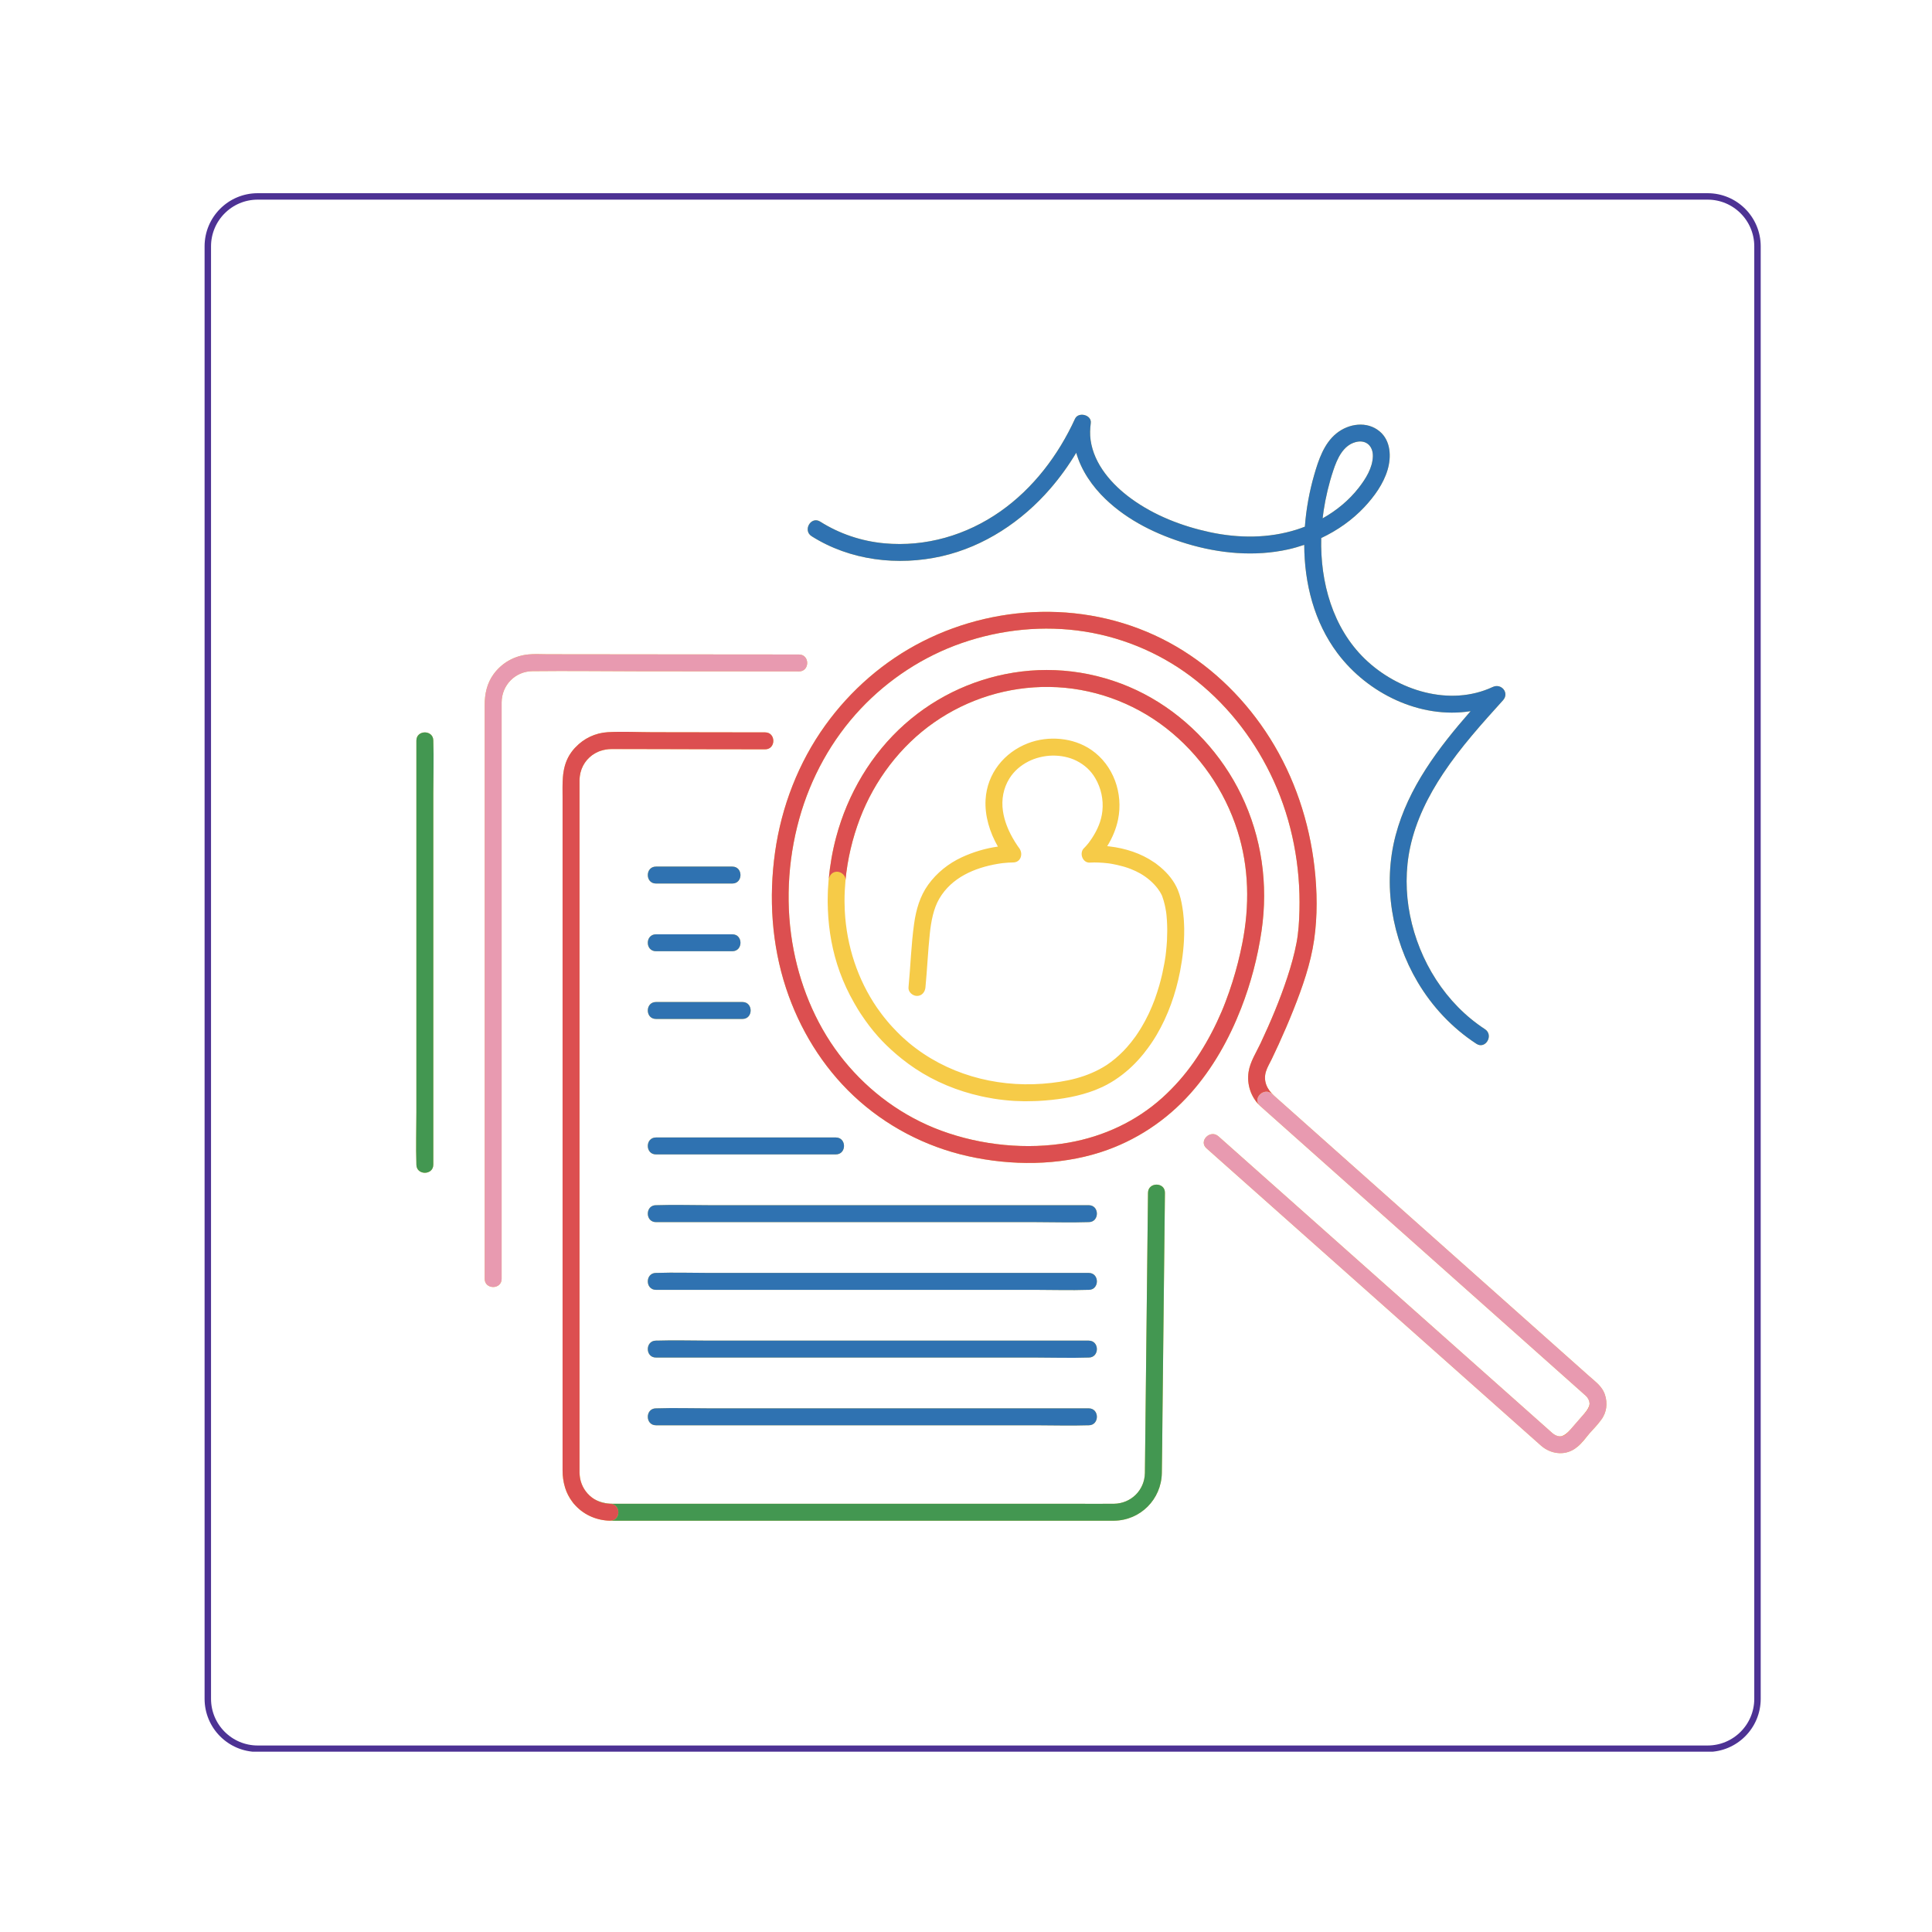 <svg xmlns="http://www.w3.org/2000/svg" xmlns:xlink="http://www.w3.org/1999/xlink" width="1200" zoomAndPan="magnify" viewBox="0 0 900 900" height="1200" preserveAspectRatio="xMidYMid meet" version="1.0"><defs><clipPath id="f411aba74d"><path d="M 95.305 90 L 820.23 90 L 820.23 816 L 95.305 816 Z M 95.305 90 " clip-rule="nonzero"/></clipPath><clipPath id="c6d359b4ff"><path d="M 120.055 90 L 795.457 90 C 809.125 90 820.207 101.082 820.207 114.75 L 820.207 791.367 C 820.207 805.035 809.125 816.117 795.457 816.117 L 120.055 816.117 C 106.387 816.117 95.305 805.035 95.305 791.367 L 95.305 114.75 C 95.305 101.082 106.387 90 120.055 90 Z M 120.055 90 " clip-rule="nonzero"/></clipPath><clipPath id="b64855549c"><path d="M 193.559 193 L 748.559 193 L 748.559 708.395 L 193.559 708.395 Z M 193.559 193 " clip-rule="nonzero"/></clipPath><clipPath id="9f13751de3"><path d="M 262 285 L 748.559 285 L 748.559 708.395 L 262 708.395 Z M 262 285 " clip-rule="nonzero"/></clipPath><clipPath id="86fccc0503"><path d="M 225 304 L 748.559 304 L 748.559 677 L 225 677 Z M 225 304 " clip-rule="nonzero"/></clipPath><clipPath id="e0149c5d50"><path d="M 193.559 341 L 543 341 L 543 708.395 L 193.559 708.395 Z M 193.559 341 " clip-rule="nonzero"/></clipPath></defs><g clip-path="url(#f411aba74d)"><g clip-path="url(#c6d359b4ff)"><path stroke-linecap="butt" transform="matrix(0.75, 0, 0, 0.75, 95.306, 90)" fill="none" stroke-linejoin="miter" d="M 32.999 -0 L 933.535 -0 C 951.759 -0 966.535 14.776 966.535 33 L 966.535 935.156 C 966.535 953.38 951.759 968.156 933.535 968.156 L 32.999 968.156 C 14.775 968.156 -0.001 953.38 -0.001 935.156 L -0.001 33 C -0.001 14.776 14.775 -0 32.999 -0 Z M 32.999 -0 " stroke="#4d3294" stroke-width="8" stroke-opacity="1" stroke-miterlimit="4"/></g></g><g clip-path="url(#b64855549c)"><path fill="#f6cb48" d="M 542.672 555.648 C 542.645 557.902 542.621 560.156 542.598 562.406 C 542.434 576.965 542.273 591.52 542.113 606.078 C 541.914 623.895 541.719 641.711 541.52 659.527 C 541.422 668.418 541.395 677.316 541.227 686.211 C 540.996 698.426 531.266 708.254 518.996 708.398 C 517.309 708.418 515.621 708.398 513.934 708.398 C 503.703 708.398 493.473 708.398 483.242 708.398 C 467.008 708.398 450.773 708.398 434.539 708.398 C 416.133 708.398 397.723 708.398 379.316 708.398 C 362.355 708.398 345.391 708.398 328.43 708.398 C 316.746 708.398 305.059 708.398 293.371 708.398 C 290.68 708.398 287.992 708.398 285.301 708.398 C 285.078 708.398 284.863 708.371 284.641 708.367 C 284.512 708.375 284.391 708.402 284.25 708.398 C 278.227 708.309 272.387 705.887 268.25 701.516 C 268.25 701.516 268.246 701.512 268.246 701.512 C 267.895 701.141 267.535 700.781 267.211 700.383 C 267.035 700.172 266.891 699.945 266.727 699.727 C 266.633 699.609 266.527 699.508 266.434 699.387 C 264.93 697.387 263.941 695.301 263.289 693.156 C 263.281 693.137 263.277 693.117 263.27 693.102 C 263.234 692.992 263.215 692.883 263.18 692.773 C 262.426 690.285 262.07 687.664 262.07 684.953 C 262.07 684.562 262.07 684.172 262.07 683.781 C 262.039 681.871 262.07 679.938 262.07 677.996 C 262.07 668.496 262.07 658.996 262.07 649.496 C 262.07 649.406 262.07 649.32 262.07 649.234 C 262.07 634.77 262.07 620.309 262.07 605.848 C 262.07 605.734 262.07 605.617 262.07 605.504 C 262.07 588.059 262.07 570.613 262.07 553.172 C 262.07 553.043 262.07 552.914 262.07 552.781 C 262.07 534.336 262.07 515.891 262.07 497.441 C 262.07 497.312 262.07 497.184 262.07 497.055 C 262.07 479.582 262.07 462.109 262.07 444.641 C 262.07 444.523 262.07 444.406 262.07 444.293 C 262.07 429.73 262.07 415.168 262.07 400.609 C 262.07 400.566 262.07 400.52 262.07 400.477 C 262.07 390.871 262.07 381.262 262.07 371.656 C 262.07 368.41 261.961 365.168 262.227 362.008 C 262.238 361.887 262.254 361.766 262.266 361.645 C 262.297 361.32 262.324 360.996 262.367 360.672 C 262.391 360.465 262.426 360.258 262.453 360.051 C 262.488 359.816 262.52 359.578 262.559 359.344 C 262.605 359.062 262.664 358.785 262.719 358.504 C 262.75 358.348 262.777 358.188 262.812 358.027 C 262.887 357.691 262.973 357.359 263.062 357.027 C 263.09 356.926 263.109 356.824 263.137 356.723 C 263.242 356.355 263.359 355.992 263.48 355.625 C 263.504 355.562 263.52 355.496 263.543 355.434 C 263.664 355.094 263.797 354.758 263.938 354.422 C 263.973 354.332 264 354.246 264.039 354.156 C 264.176 353.836 264.332 353.516 264.492 353.195 C 264.539 353.098 264.578 353 264.629 352.902 C 264.805 352.562 265 352.227 265.199 351.891 C 265.242 351.816 265.281 351.742 265.324 351.668 C 265.578 351.258 265.848 350.855 266.137 350.453 C 266.637 349.758 267.172 349.098 267.738 348.473 C 267.844 348.355 267.961 348.258 268.066 348.148 C 272.008 343.965 277.352 341.402 283.195 341.078 C 290.055 340.688 297.047 341.078 303.922 341.09 C 321.426 341.125 338.934 341.156 356.438 341.172 C 361.523 341.18 361.516 349.066 356.438 349.059 C 347.664 349.051 338.887 349.039 330.109 349.023 C 328.379 349.023 326.648 349.016 324.918 349.012 C 318.574 349 312.23 348.996 305.891 348.98 C 299.02 348.969 292.152 348.953 285.285 348.938 C 283.332 348.934 281.449 349.227 279.699 349.801 C 279.484 349.871 279.27 349.938 279.062 350.02 C 278.98 350.055 278.898 350.09 278.816 350.125 C 274.645 351.871 271.52 355.418 270.41 359.918 C 270.051 361.578 269.957 363.285 269.957 365.043 C 269.957 369.406 269.957 373.77 269.957 378.137 C 269.957 380.367 269.957 382.598 269.957 384.828 C 269.957 393.695 269.957 402.559 269.957 411.422 C 269.957 414.941 269.957 418.461 269.957 421.98 C 269.957 433.793 269.957 445.605 269.957 457.418 C 269.957 461.777 269.957 466.133 269.957 470.488 C 269.957 483.906 269.957 497.324 269.957 510.742 C 269.957 515.469 269.957 520.195 269.957 524.922 C 269.957 538.453 269.957 551.988 269.957 565.52 C 269.957 570.062 269.957 574.605 269.957 579.145 C 269.957 591.383 269.957 603.621 269.957 615.855 C 269.957 619.777 269.957 623.699 269.957 627.621 C 269.957 637.172 269.957 646.727 269.957 656.277 C 269.957 659.09 269.957 661.906 269.957 664.723 C 269.957 670.203 269.957 675.688 269.957 681.168 C 269.957 682.258 269.957 683.348 269.957 684.438 C 269.957 686.359 270.086 688.211 270.543 690.004 C 271.539 693.5 273.777 696.441 276.777 698.316 C 279.336 699.82 282.348 700.512 285.488 700.512 C 293.148 700.512 300.809 700.512 308.469 700.512 C 323.059 700.512 337.648 700.512 352.238 700.512 C 370.219 700.512 388.199 700.512 406.18 700.512 C 423.801 700.512 441.426 700.512 459.047 700.512 C 472.805 700.512 486.562 700.512 500.32 700.512 C 506.496 700.512 512.676 700.57 518.852 700.512 C 526.871 700.438 533.203 694.191 533.34 686.164 C 533.387 683.441 533.402 680.719 533.43 677.992 C 533.594 663.152 533.758 648.316 533.922 633.477 C 534.117 616 534.309 598.527 534.504 581.055 C 534.598 572.586 534.691 564.117 534.785 555.648 C 534.84 550.57 542.727 550.574 542.672 555.648 Z M 361.605 312.77 C 365.141 312.773 368.676 312.777 372.211 312.781 C 377.289 312.785 377.297 304.898 372.211 304.895 C 352.785 304.875 333.359 304.859 313.934 304.844 C 294.324 304.824 274.715 304.812 255.105 304.781 C 252.137 304.777 249.062 304.566 246.105 304.863 C 239.527 305.527 233.734 308.805 229.855 314.172 C 226.824 318.367 225.789 323.328 225.789 328.395 C 225.789 335.184 225.789 341.969 225.789 348.754 C 225.789 361.625 225.789 374.5 225.789 387.371 C 225.789 403.859 225.789 420.344 225.789 436.832 C 225.789 454.527 225.789 472.223 225.789 489.918 C 225.789 506.266 225.789 522.613 225.789 538.965 C 225.789 551.434 225.789 563.898 225.789 576.367 C 225.789 582.551 225.789 588.73 225.789 594.914 C 225.789 595.188 225.789 595.461 225.789 595.734 C 225.789 600.809 233.676 600.816 233.676 595.734 C 233.676 591.527 233.676 587.316 233.676 583.109 C 233.676 572.09 233.676 561.074 233.676 550.059 C 233.676 534.652 233.676 519.246 233.676 503.836 C 233.676 486.457 233.676 469.074 233.676 451.691 C 233.676 434.754 233.676 417.812 233.676 400.875 C 233.676 386.793 233.676 372.711 233.676 358.629 C 233.676 349.82 233.676 341.012 233.676 332.207 C 233.676 330.535 233.668 328.863 233.676 327.195 C 233.719 319.203 239.957 312.746 248.004 312.656 C 264.668 312.465 281.352 312.699 298.016 312.715 C 319.215 312.734 340.41 312.75 361.605 312.77 Z M 336.73 411.578 C 338.199 411.578 339.664 411.578 341.133 411.578 C 346.207 411.578 346.219 403.691 341.133 403.691 C 330.754 403.691 320.371 403.691 309.988 403.691 C 308.52 403.691 307.051 403.691 305.582 403.691 C 300.508 403.691 300.5 411.578 305.582 411.578 C 315.965 411.578 326.348 411.578 336.73 411.578 Z M 305.582 443.121 C 315.965 443.121 326.348 443.121 336.73 443.121 C 338.199 443.121 339.664 443.121 341.133 443.121 C 346.207 443.121 346.219 435.238 341.133 435.238 C 330.754 435.238 320.371 435.238 309.988 435.238 C 308.52 435.238 307.051 435.238 305.582 435.238 C 300.508 435.238 300.5 443.121 305.582 443.121 Z M 305.582 474.668 C 317.336 474.668 329.09 474.668 340.844 474.668 C 342.516 474.668 344.191 474.668 345.867 474.668 C 350.941 474.668 350.949 466.781 345.867 466.781 C 334.113 466.781 322.359 466.781 310.605 466.781 C 308.934 466.781 307.258 466.781 305.582 466.781 C 300.508 466.781 300.5 474.668 305.582 474.668 Z M 389.363 529.879 C 379.922 529.879 370.48 529.879 361.039 529.879 C 346 529.879 330.957 529.879 315.918 529.879 C 312.473 529.879 309.027 529.879 305.586 529.879 C 300.508 529.879 300.5 537.766 305.586 537.766 C 315.027 537.766 324.465 537.766 333.906 537.766 C 348.949 537.766 363.988 537.766 379.031 537.766 C 382.477 537.766 385.918 537.766 389.363 537.766 C 394.438 537.766 394.445 529.879 389.363 529.879 Z M 507.164 561.426 C 500.461 561.426 493.754 561.426 487.051 561.426 C 471.02 561.426 454.988 561.426 438.961 561.426 C 419.574 561.426 400.188 561.426 380.805 561.426 C 363.988 561.426 347.176 561.426 330.359 561.426 C 322.234 561.426 314.055 561.152 305.93 561.426 C 305.816 561.43 305.699 561.426 305.586 561.426 C 300.508 561.426 300.5 569.312 305.586 569.312 C 312.289 569.312 318.992 569.312 325.699 569.312 C 341.73 569.312 357.758 569.312 373.789 569.312 C 393.176 569.312 412.559 569.312 431.945 569.312 C 448.758 569.312 465.574 569.312 482.387 569.312 C 490.516 569.312 498.695 569.582 506.816 569.312 C 506.934 569.309 507.051 569.312 507.164 569.312 C 512.238 569.312 512.246 561.426 507.164 561.426 Z M 507.164 592.973 C 500.461 592.973 493.754 592.973 487.051 592.973 C 471.02 592.973 454.988 592.973 438.961 592.973 C 419.574 592.973 400.188 592.973 380.805 592.973 C 363.988 592.973 347.176 592.973 330.359 592.973 C 322.234 592.973 314.055 592.699 305.93 592.973 C 305.816 592.977 305.699 592.973 305.586 592.973 C 300.508 592.973 300.5 600.859 305.586 600.859 C 312.289 600.859 318.992 600.859 325.699 600.859 C 341.73 600.859 357.758 600.859 373.789 600.859 C 393.176 600.859 412.559 600.859 431.945 600.859 C 448.758 600.859 465.574 600.859 482.387 600.859 C 490.516 600.859 498.695 601.129 506.816 600.859 C 506.934 600.855 507.051 600.859 507.164 600.859 C 512.238 600.859 512.246 592.973 507.164 592.973 Z M 507.164 624.516 C 500.461 624.516 493.754 624.516 487.051 624.516 C 471.02 624.516 454.988 624.516 438.961 624.516 C 419.574 624.516 400.188 624.516 380.805 624.516 C 363.988 624.516 347.176 624.516 330.359 624.516 C 322.234 624.516 314.055 624.246 305.93 624.516 C 305.816 624.52 305.699 624.516 305.586 624.516 C 300.508 624.516 300.5 632.402 305.586 632.402 C 312.289 632.402 318.992 632.402 325.699 632.402 C 341.73 632.402 357.758 632.402 373.789 632.402 C 393.176 632.402 412.559 632.402 431.945 632.402 C 448.758 632.402 465.574 632.402 482.387 632.402 C 490.516 632.402 498.695 632.676 506.816 632.402 C 506.934 632.398 507.051 632.402 507.164 632.402 C 512.238 632.402 512.246 624.516 507.164 624.516 Z M 487.051 656.062 C 471.02 656.062 454.988 656.062 438.961 656.062 C 419.574 656.062 400.188 656.062 380.805 656.062 C 363.988 656.062 347.176 656.062 330.359 656.062 C 322.234 656.062 314.055 655.793 305.93 656.062 C 305.816 656.066 305.699 656.062 305.586 656.062 C 300.508 656.062 300.5 663.949 305.586 663.949 C 312.289 663.949 318.992 663.949 325.699 663.949 C 341.73 663.949 357.758 663.949 373.789 663.949 C 393.176 663.949 412.559 663.949 431.945 663.949 C 448.758 663.949 465.574 663.949 482.387 663.949 C 490.516 663.949 498.695 664.223 506.816 663.949 C 506.934 663.945 507.051 663.949 507.164 663.949 C 512.238 663.949 512.246 656.062 507.164 656.062 C 500.461 656.062 493.754 656.062 487.051 656.062 Z M 746.934 648.047 C 745.465 645.199 742.609 643.121 740.258 641.027 C 730.008 631.906 719.762 622.785 709.516 613.668 C 707.445 611.824 705.375 609.98 703.305 608.141 C 703.129 607.984 702.953 607.824 702.777 607.668 C 691.578 597.703 680.379 587.734 669.18 577.77 C 667.902 576.633 666.629 575.496 665.352 574.359 C 664.664 573.75 663.98 573.141 663.293 572.531 C 660.879 570.379 658.461 568.227 656.043 566.074 C 649.223 560.004 642.402 553.934 635.582 547.863 C 633.262 545.801 630.941 543.734 628.621 541.672 C 625.316 538.727 622.008 535.785 618.699 532.84 C 613.512 528.223 608.324 523.605 603.133 518.988 C 599.934 516.137 596.73 513.289 593.527 510.438 C 590.273 507.543 588.375 503.625 589.715 499.191 C 590.32 497.188 591.496 495.293 592.402 493.41 C 593.5 491.129 594.574 488.836 595.629 486.535 C 598.055 481.227 600.363 475.867 602.52 470.445 C 606.707 459.906 610.566 448.965 612.18 437.695 C 613.766 426.633 613.605 415.195 612.352 404.109 C 609.938 382.805 603.023 362.059 591.578 343.883 C 580.645 326.512 565.742 311.59 547.992 301.199 C 530.043 290.691 509.594 285.242 488.82 285.023 C 468.43 284.805 448.121 289.531 429.926 298.734 C 411.84 307.883 396.234 321.496 384.414 337.93 C 371.945 355.262 364.043 375.781 361.066 396.887 C 358.07 418.109 359.457 439.977 366.191 460.387 C 372.434 479.309 383.102 496.809 397.656 510.484 C 412.508 524.441 431.059 534.164 450.945 538.59 C 471.109 543.078 493.09 543.078 512.855 536.695 C 528.961 531.492 543.348 521.965 554.59 509.336 C 564.891 497.762 572.512 484.156 578.129 469.77 C 582.66 458.164 585.859 445.996 587.672 433.672 C 590.852 412.012 587.781 390.059 578.238 370.305 C 569.191 351.57 554.438 335.52 536.391 325.137 C 518.18 314.66 496.766 310.266 475.902 312.816 C 455.676 315.289 436.73 323.812 421.484 337.34 C 405.871 351.188 394.879 369.875 389.512 389.98 C 387.797 396.406 386.645 403 386.047 409.645 C 386.027 409.77 385.996 409.891 385.984 410.016 C 385.852 411.457 385.762 412.898 385.691 414.344 C 385.664 414.895 385.648 415.449 385.629 416.004 C 385.598 417.012 385.574 418.02 385.57 419.027 C 385.57 419.496 385.566 419.965 385.57 420.43 C 385.582 421.547 385.613 422.66 385.66 423.773 C 386.047 433.664 387.809 443.477 391.203 452.824 C 393 457.773 395.234 462.527 397.82 467.062 C 398.395 468.09 398.988 469.109 399.605 470.113 C 399.977 470.719 400.355 471.312 400.738 471.906 C 400.949 472.23 401.168 472.543 401.379 472.863 C 403.68 476.328 406.207 479.664 409.008 482.809 C 411.633 485.758 414.461 488.48 417.434 491.016 C 417.613 491.168 417.793 491.324 417.973 491.473 C 418.668 492.059 419.363 492.645 420.074 493.207 C 422.086 494.812 424.164 496.34 426.32 497.773 C 435.648 503.977 446.113 508.25 457.008 510.664 C 457.035 510.668 457.066 510.676 457.094 510.684 C 457.766 510.836 458.445 510.969 459.121 511.105 C 460.375 511.359 461.629 511.594 462.891 511.797 C 462.91 511.801 462.93 511.805 462.949 511.805 C 464.371 512.035 465.797 512.219 467.227 512.383 C 467.465 512.41 467.703 512.441 467.945 512.465 C 469.438 512.625 470.938 512.754 472.438 512.844 C 472.602 512.852 472.766 512.855 472.926 512.863 C 474.211 512.934 475.496 512.973 476.781 512.992 C 476.961 512.996 477.141 513.008 477.324 513.012 C 477.617 513.016 477.91 512.996 478.203 512.996 C 479.453 512.996 480.699 512.973 481.945 512.926 C 482.352 512.91 482.758 512.898 483.164 512.879 C 483.363 512.871 483.566 512.867 483.766 512.859 C 491.66 512.414 499.773 511.324 507.348 508.797 C 508.172 508.527 508.988 508.238 509.801 507.93 C 510.047 507.836 510.293 507.734 510.539 507.633 C 511.48 507.262 512.414 506.863 513.336 506.43 C 513.418 506.391 513.504 506.359 513.59 506.32 C 513.621 506.305 513.652 506.289 513.684 506.273 C 514.406 505.926 515.125 505.566 515.836 505.184 C 515.906 505.145 515.969 505.098 516.039 505.059 C 517.141 504.457 518.223 503.816 519.27 503.137 C 519.414 503.043 519.551 502.941 519.691 502.848 C 520.625 502.23 521.539 501.582 522.434 500.902 C 522.633 500.754 522.828 500.602 523.027 500.449 C 523.965 499.715 524.883 498.961 525.773 498.168 C 525.82 498.125 525.871 498.086 525.922 498.043 C 527.844 496.324 529.645 494.48 531.32 492.535 C 531.613 492.199 531.898 491.852 532.184 491.508 C 532.387 491.262 532.598 491.027 532.793 490.781 C 532.953 490.578 533.102 490.371 533.258 490.168 C 535.27 487.625 537.121 484.953 538.762 482.168 C 544.121 473.078 547.707 462.875 549.711 452.535 C 550.945 446.152 551.703 439.574 551.641 433.031 C 551.641 432.805 551.645 432.582 551.641 432.359 C 551.629 431.852 551.609 431.344 551.59 430.836 C 551.566 430.227 551.539 429.617 551.5 429.008 C 551.477 428.641 551.453 428.273 551.426 427.906 C 551.348 426.926 551.254 425.945 551.133 424.965 C 551.129 424.934 551.121 424.906 551.117 424.875 C 551.117 424.855 551.113 424.836 551.113 424.82 C 551.078 424.551 551.031 424.281 550.996 424.012 C 550.934 423.574 550.875 423.137 550.805 422.703 C 550.371 419.93 549.758 417.199 548.688 414.59 C 546.973 410.414 544.07 406.91 540.652 404.008 C 540.59 403.953 540.523 403.898 540.461 403.844 C 539.758 403.254 539.043 402.684 538.305 402.145 C 538.164 402.043 538.012 401.961 537.871 401.859 C 537.781 401.797 537.688 401.746 537.602 401.684 C 531.547 397.492 524.191 395.148 516.785 394.285 C 516.453 394.242 516.117 394.207 515.781 394.168 C 518.203 390.316 519.977 385.98 520.84 381.746 C 523.316 369.59 518.727 356.473 508.41 349.344 C 500 343.531 488.352 342.586 478.891 346.227 C 467.719 350.531 459.809 360.391 459.117 372.535 C 458.695 379.996 461.039 387.738 464.863 394.375 C 459.055 395.176 453.289 396.926 448.09 399.328 C 441.867 402.207 436.434 406.539 432.41 412.098 C 428.547 417.441 426.75 423.75 425.84 430.199 C 424.445 440.07 424.172 450.078 423.215 459.996 C 423.012 462.121 425.176 463.941 427.16 463.941 C 429.461 463.941 430.898 462.125 431.105 459.996 C 431.914 451.594 432.27 443.148 433.16 434.75 C 433.754 429.164 434.867 423.223 437.57 418.609 C 443.32 408.797 453.93 404.266 464.73 402.422 C 465.277 402.328 465.824 402.25 466.371 402.168 C 466.633 402.137 466.891 402.102 467.152 402.074 C 467.977 401.98 468.805 401.906 469.629 401.852 C 470.395 401.801 471.164 401.758 471.93 401.762 C 475.414 401.781 476.633 398.016 475.027 395.469 C 475.066 395.512 475.062 395.496 474.969 395.355 C 474.711 394.965 474.414 394.598 474.145 394.215 C 473.234 392.902 472.391 391.543 471.617 390.148 C 469.465 386.273 467.848 382.25 467.195 377.727 C 466.434 372.473 467.41 367.145 470.23 362.629 C 472.359 359.23 475.32 356.668 478.988 354.758 C 482.301 353.039 486.477 352.047 490.238 351.984 C 494.117 351.922 498.168 352.723 501.48 354.402 C 505.234 356.305 508.109 358.914 510.223 362.504 C 512.922 367.09 514.078 372.453 513.539 377.738 C 513.062 382.398 511.25 386.527 508.676 390.473 C 508.211 391.188 507.711 391.879 507.207 392.566 C 507.098 392.703 506.988 392.844 506.875 392.977 C 506.68 393.211 506.484 393.449 506.285 393.68 C 505.859 394.168 505.43 394.652 504.961 395.102 C 502.609 397.355 504.293 402.09 507.75 401.832 C 509.117 401.73 510.5 401.758 511.867 401.812 C 512.582 401.84 513.293 401.883 514.004 401.941 C 514.008 401.941 514.012 401.941 514.016 401.941 C 514.664 401.992 515.312 402.059 515.961 402.133 C 516.238 402.164 516.539 402.203 516.664 402.215 C 516.676 402.219 516.684 402.219 516.695 402.223 C 517.129 402.289 517.562 402.355 517.992 402.43 C 518.773 402.562 519.551 402.73 520.324 402.902 C 521.23 403.102 522.129 403.332 523.023 403.582 C 523.281 403.656 523.547 403.719 523.805 403.797 C 524.801 404.094 525.781 404.441 526.754 404.812 C 528.293 405.41 529.785 406.125 531.223 406.93 C 534.305 408.719 537.234 411.141 539.387 414.043 C 539.715 414.5 540.047 414.949 540.34 415.438 C 540.48 415.668 540.617 415.898 540.746 416.133 C 540.867 416.359 540.984 416.582 541.098 416.809 C 541.156 416.934 541.215 417.059 541.277 417.176 C 541.328 417.305 541.375 417.434 541.426 417.562 C 541.898 418.863 542.281 420.184 542.59 421.531 C 542.672 421.891 542.75 422.25 542.82 422.609 C 542.871 422.875 542.922 423.141 542.969 423.402 C 543.051 423.848 543.129 424.293 543.203 424.738 C 543.223 424.855 543.238 424.969 543.25 425.051 C 543.277 425.281 543.352 425.906 543.387 426.195 C 543.406 426.375 543.414 426.555 543.434 426.738 C 543.496 427.398 543.551 428.062 543.594 428.727 C 543.684 430.105 543.727 431.48 543.738 432.859 C 543.738 433.23 543.738 433.598 543.734 433.965 C 543.73 435.207 543.699 436.445 543.637 437.688 C 543.629 437.891 543.625 438.094 543.613 438.297 C 543.523 439.859 543.391 441.418 543.227 442.973 C 543.148 443.703 543.074 444.434 542.98 445.16 C 542.977 445.211 542.973 445.227 542.969 445.254 C 542.961 445.312 542.957 445.355 542.945 445.438 C 542.82 446.289 542.688 447.133 542.543 447.98 C 542.488 448.305 542.422 448.629 542.363 448.957 C 542.105 450.398 541.816 451.832 541.5 453.262 C 541.418 453.621 541.34 453.98 541.258 454.336 C 540.879 455.945 540.465 457.547 540.008 459.137 C 539.926 459.418 539.84 459.691 539.754 459.969 C 539.273 461.586 538.762 463.168 538.215 464.703 C 538.133 464.941 538.055 465.188 537.969 465.422 C 537.91 465.582 537.852 465.738 537.793 465.898 C 537.047 467.895 536.238 469.82 535.367 471.684 C 535.27 471.891 535.176 472.102 535.078 472.309 C 534.578 473.352 534.055 474.391 533.508 475.414 C 533.414 475.594 533.312 475.77 533.215 475.949 C 532.785 476.738 532.344 477.52 531.887 478.293 C 531.645 478.703 531.395 479.109 531.145 479.512 C 530.844 480 530.531 480.48 530.219 480.961 C 529.871 481.496 529.52 482.027 529.156 482.551 C 529.059 482.691 528.953 482.824 528.855 482.965 C 527.598 484.73 526.25 486.406 524.824 488 C 524.301 488.578 523.773 489.148 523.23 489.707 C 520.875 492.109 518.32 494.254 515.582 496.094 C 506.668 501.863 496.562 504.031 485.668 504.848 C 463.27 506.523 440.766 500.191 423.566 485.926 C 423.434 485.816 423.305 485.703 423.172 485.594 C 422.348 484.898 421.543 484.18 420.746 483.449 C 420.363 483.098 419.977 482.75 419.602 482.391 C 419.043 481.863 418.504 481.32 417.965 480.773 C 417.215 480.016 416.477 479.246 415.758 478.461 C 415.293 477.957 414.824 477.453 414.371 476.934 C 413.941 476.441 413.527 475.941 413.113 475.441 C 412.648 474.883 412.191 474.328 411.746 473.758 C 411.41 473.332 411.074 472.902 410.746 472.469 C 410.074 471.578 409.414 470.68 408.781 469.766 C 408.695 469.645 408.609 469.527 408.523 469.406 C 399.508 456.254 394.406 440.645 393.547 424.543 C 393.535 424.309 393.523 424.074 393.516 423.844 C 393.457 422.586 393.426 421.324 393.418 420.062 C 393.418 419.91 393.414 419.762 393.414 419.609 C 393.418 416.406 393.578 413.207 393.871 410.016 C 393.871 410 393.867 409.988 393.871 409.973 C 394.793 400.203 397.09 390.535 400.551 381.414 C 407.336 363.547 419.43 347.496 435.121 336.551 C 450.883 325.551 469.656 319.758 488.832 320.004 C 508.508 320.254 527.684 327.074 543.211 339.16 C 558.789 351.289 570.508 368.203 576.469 387.016 C 581.895 404.145 582.168 421.984 578.695 439.516 C 577.5 445.539 575.984 451.5 574.145 457.359 C 573.145 460.551 572.047 463.711 570.852 466.828 C 570.547 467.617 570.238 468.402 569.926 469.188 C 569.766 469.578 569.605 469.973 569.445 470.367 C 569.375 470.535 569.305 470.703 569.234 470.871 C 569.203 470.945 569.195 470.969 569.191 470.977 C 569.176 471.016 569.16 471.051 569.133 471.113 C 568.43 472.758 567.699 474.391 566.934 476.008 C 563.84 482.574 560.238 488.906 556.066 494.844 C 552.008 500.625 547.07 506.324 541.402 511.422 C 529.363 522.258 514.285 529.371 497.914 532.266 C 478.414 535.711 457.145 533.59 438.434 526.699 C 420.664 520.152 405.059 508.719 393.141 494.055 C 381.18 479.336 373.383 461.375 369.746 442.77 C 365.793 422.551 366.816 401.246 372.324 381.418 C 377.629 362.324 387.387 344.543 401 330.109 C 413.965 316.363 430.195 305.742 448.016 299.555 C 466.316 293.203 486.246 291.176 505.438 294.223 C 524.484 297.246 542.633 305.266 557.664 317.363 C 573.09 329.781 585.191 345.848 593.379 363.844 C 601.938 382.668 605.863 403.516 605.336 424.152 C 605.207 429.242 604.906 434.312 603.965 439.25 C 602.938 444.648 601.434 449.953 599.719 455.176 C 596.277 465.676 591.969 475.883 587.277 485.879 C 585.266 490.172 582.344 494.625 581.633 499.352 C 580.77 505.129 582.691 511.078 586.961 515.121 C 586.977 515.137 586.984 515.148 586.996 515.16 C 592.73 520.266 598.465 525.367 604.199 530.469 C 617.672 542.465 631.148 554.457 644.625 566.453 C 660.258 580.363 675.891 594.277 691.52 608.188 C 696.742 612.836 701.961 617.48 707.184 622.125 C 713.297 627.57 719.41 633.008 725.523 638.449 C 729.762 642.223 734.016 645.977 738.238 649.766 C 738.238 649.766 738.242 649.77 738.242 649.77 C 738.406 649.918 738.574 650.059 738.734 650.207 C 739.773 651.188 740.406 652.43 740.48 653.73 C 740.477 653.785 740.492 653.844 740.488 653.898 C 740.488 653.926 740.484 653.957 740.48 653.984 C 740.355 655.531 739.363 656.992 738.238 658.285 C 736.762 659.98 735.289 661.676 733.812 663.367 C 733.203 664.07 732.594 664.77 731.984 665.469 C 731.859 665.613 731.73 665.762 731.605 665.906 C 730.238 667.477 728.742 668.945 726.879 669.098 C 726.77 669.102 726.656 669.109 726.547 669.105 C 726.508 669.105 726.461 669.098 726.418 669.094 C 725.254 668.996 724.145 668.441 723.172 667.609 C 722.73 667.23 722.301 666.84 721.863 666.457 C 721.785 666.383 721.699 666.301 721.621 666.23 C 719.547 664.387 717.477 662.547 715.402 660.703 C 712.48 658.105 709.559 655.512 706.637 652.914 C 698.434 645.625 690.234 638.336 682.031 631.043 C 666.57 617.305 651.109 603.562 635.648 589.82 C 633.566 587.973 631.484 586.121 629.402 584.27 C 622.32 577.977 615.242 571.684 608.16 565.391 C 604.781 562.391 601.402 559.387 598.023 556.383 C 596.262 554.816 594.504 553.254 592.742 551.688 C 592.691 551.645 592.641 551.598 592.59 551.555 C 584.621 544.473 576.652 537.387 568.684 530.305 C 568.32 529.98 567.957 529.66 567.594 529.336 C 563.809 525.973 558.211 531.531 562.016 534.914 C 565.113 537.668 568.211 540.422 571.312 543.176 C 572.547 544.27 573.781 545.367 575.016 546.465 C 576.477 547.762 577.934 549.062 579.395 550.359 C 592.957 562.414 606.523 574.469 620.086 586.523 C 621.672 587.934 623.262 589.344 624.848 590.754 C 625.566 591.395 626.289 592.035 627.008 592.676 C 628.492 593.996 629.977 595.316 631.465 596.633 C 643.57 607.395 655.676 618.156 667.781 628.914 C 667.988 629.094 668.191 629.277 668.395 629.457 C 676.258 636.445 684.117 643.434 691.98 650.422 C 695.367 653.43 698.75 656.438 702.133 659.445 C 703.355 660.527 704.574 661.613 705.797 662.699 C 707.465 664.184 709.133 665.664 710.805 667.148 C 711.445 667.719 712.09 668.293 712.73 668.863 C 713.82 669.832 714.91 670.801 716 671.766 C 716.652 672.348 717.301 672.938 717.961 673.512 C 722.332 677.277 728.613 678.238 733.582 674.91 C 733.75 674.797 733.898 674.664 734.062 674.539 C 734.312 674.359 734.562 674.18 734.809 673.977 C 736.969 672.184 738.711 669.727 740.543 667.617 C 742.172 665.746 744.023 663.891 745.539 661.875 C 745.766 661.586 745.977 661.289 746.18 660.992 C 746.246 660.891 746.328 660.797 746.395 660.695 C 746.445 660.617 746.484 660.535 746.535 660.457 C 746.582 660.379 746.641 660.305 746.688 660.227 C 746.723 660.16 746.75 660.09 746.785 660.023 C 747.801 658.227 748.293 656.309 748.332 654.398 C 748.41 652.223 747.953 650.027 746.934 648.047 Z M 201.855 344.988 C 201.855 339.914 193.969 339.906 193.969 344.988 C 193.969 351.555 193.969 358.117 193.969 364.684 C 193.969 380.441 193.969 396.199 193.969 411.957 C 193.969 430.945 193.969 449.934 193.969 468.918 C 193.969 485.332 193.969 501.75 193.969 518.164 C 193.969 526.152 193.695 534.199 193.969 542.184 C 193.973 542.297 193.969 542.406 193.969 542.52 C 193.969 547.594 201.855 547.602 201.855 542.52 C 201.855 535.953 201.855 529.391 201.855 522.828 C 201.855 507.066 201.855 491.309 201.855 475.551 C 201.855 456.562 201.855 437.578 201.855 418.59 C 201.855 402.176 201.855 385.762 201.855 369.348 C 201.855 361.355 202.129 353.312 201.855 345.324 C 201.852 345.211 201.855 345.102 201.855 344.988 Z M 382.082 242.992 C 391.066 248.676 401.348 252.113 411.934 253.094 C 431.227 254.887 450.234 249.32 466.02 238.23 C 481.348 227.465 493.023 212.027 500.777 195.098 C 502.355 191.656 508.625 193.246 508.125 197.086 C 507.785 199.703 507.68 202.398 508.047 205.02 C 509.645 216.344 517.988 225.754 526.926 232.266 C 537.719 240.125 550.539 245.09 563.535 247.895 C 576.91 250.781 591.012 250.848 604.125 246.676 C 605.383 246.273 606.629 245.824 607.863 245.344 C 608.469 237.094 609.969 228.941 612.203 221.219 C 614.203 214.289 616.723 206.645 622.52 201.926 C 628.219 197.289 636.801 196.004 642.715 200.98 C 647.914 205.348 648.188 212.867 646.375 218.926 C 644.43 225.438 640.203 231.266 635.613 236.18 C 629.949 242.234 623.016 247.086 615.477 250.645 C 614.969 271.203 620.816 292.438 635.809 306.941 C 651.031 321.676 675.375 329.359 695.371 320.023 C 699.398 318.145 703.25 322.793 700.152 326.219 C 690.32 337.086 680.465 348.031 672.324 360.254 C 665.332 370.75 659.625 382.18 656.938 394.57 C 654.684 404.965 654.742 415.906 656.824 426.328 C 661.086 447.66 673.395 467.453 691.734 479.426 C 695.973 482.191 692.02 489.02 687.754 486.234 C 676.535 478.91 667.199 468.984 660.379 457.461 C 648.375 437.176 644.086 412.094 650.125 389.176 C 655.984 366.922 670.066 348.414 685.066 331.285 C 661.578 335.023 637.09 323.023 623.047 304.285 C 612.207 289.812 607.625 271.844 607.566 253.805 C 605.121 254.629 602.645 255.363 600.141 255.922 C 584.492 259.398 568.043 257.867 552.793 253.254 C 538.949 249.07 525.539 242.598 515.008 232.512 C 508.789 226.555 503.684 219.117 501.348 210.906 C 497.805 216.82 493.762 222.434 489.242 227.656 C 476.082 242.863 458.484 254.598 438.746 259.098 C 418.289 263.762 395.996 261.121 378.102 249.801 C 373.816 247.094 377.781 240.27 382.082 242.992 Z M 616.129 241.469 C 622.609 237.828 628.445 233.031 632.996 227.164 C 636.215 223.02 639.395 217.965 639.531 212.547 C 639.648 207.871 636.449 204.613 631.457 205.957 C 625.59 207.539 622.887 213.797 621.129 219.055 C 619.062 225.23 617.547 231.605 616.57 238.043 C 616.398 239.176 616.262 240.32 616.129 241.469 Z M 616.129 241.469 " fill-opacity="1" fill-rule="nonzero"/></g><g clip-path="url(#9f13751de3)"><path fill="#dc4f50" d="M 356.438 349.059 C 347.66 349.051 338.887 349.039 330.109 349.023 C 328.379 349.02 326.648 349.016 324.918 349.008 C 311.539 348.977 298.16 348.914 284.781 348.934 C 282.988 348.938 281.281 349.25 279.695 349.797 C 279.484 349.871 279.27 349.938 279.062 350.02 C 278.98 350.051 278.898 350.09 278.812 350.125 C 274.645 351.867 271.52 355.414 270.41 359.918 C 270.129 361.051 269.965 362.238 269.957 363.48 C 269.953 364 269.961 364.52 269.957 365.039 C 269.957 369.406 269.957 373.77 269.957 378.133 C 269.957 380.363 269.957 382.598 269.957 384.828 C 269.957 393.691 269.957 402.555 269.957 411.422 C 269.957 414.941 269.957 418.461 269.957 421.98 C 269.957 433.793 269.957 445.605 269.957 457.418 C 269.957 461.773 269.957 466.129 269.957 470.488 C 269.957 483.906 269.957 497.324 269.957 510.742 C 269.957 515.469 269.957 520.191 269.957 524.918 C 269.957 538.453 269.957 551.984 269.957 565.52 C 269.957 570.062 269.957 574.602 269.957 579.145 C 269.957 591.379 269.957 603.617 269.957 615.855 C 269.957 619.777 269.957 623.695 269.957 627.617 C 269.957 637.172 269.957 646.723 269.957 656.277 C 269.957 659.09 269.957 661.906 269.957 664.719 C 269.957 670.203 269.957 675.684 269.957 681.168 C 269.957 682.258 269.957 683.348 269.957 684.434 C 269.957 684.938 269.953 685.438 269.957 685.938 C 269.965 687.352 270.172 688.711 270.539 690.004 C 271.539 693.5 273.773 696.438 276.773 698.312 C 278.934 699.664 281.477 700.469 284.25 700.512 C 289.191 700.582 289.309 708.023 284.641 708.363 C 284.512 708.375 284.391 708.398 284.25 708.398 C 278.227 708.309 272.387 705.883 268.25 701.512 C 268.25 701.512 268.246 701.512 268.246 701.512 C 267.895 701.141 267.535 700.781 267.211 700.383 C 267.035 700.168 266.891 699.945 266.727 699.727 C 265.18 697.684 264.039 695.484 263.289 693.152 C 263.281 693.133 263.277 693.117 263.27 693.098 C 263.234 692.992 263.215 692.879 263.18 692.773 C 262.426 690.281 262.07 687.66 262.07 684.953 C 262.07 684.559 262.07 684.168 262.07 683.777 C 262.07 681.895 262.07 680.012 262.07 678.129 C 262.07 678.086 262.07 678.039 262.07 677.992 C 262.07 668.492 262.07 658.992 262.07 649.492 C 262.07 649.406 262.07 649.316 262.07 649.23 C 262.07 634.77 262.07 620.309 262.07 605.848 C 262.07 605.73 262.07 605.617 262.07 605.5 C 262.07 588.055 262.07 570.613 262.07 553.168 C 262.07 553.039 262.07 552.91 262.07 552.781 C 262.07 534.332 262.07 515.887 262.07 497.441 C 262.07 497.309 262.07 497.18 262.07 497.051 C 262.07 479.578 262.07 462.109 262.07 444.637 C 262.07 444.52 262.07 444.406 262.07 444.289 C 262.07 429.73 262.07 415.168 262.07 400.605 C 262.07 400.562 262.07 400.52 262.07 400.477 C 262.07 390.867 262.07 381.262 262.07 371.652 C 262.07 368.41 261.961 365.168 262.227 362.004 C 262.238 361.883 262.254 361.766 262.266 361.645 C 262.297 361.316 262.324 360.992 262.363 360.668 C 262.391 360.461 262.426 360.258 262.453 360.051 C 262.488 359.812 262.516 359.574 262.559 359.34 C 262.605 359.059 262.664 358.781 262.719 358.504 C 262.75 358.344 262.777 358.184 262.812 358.023 C 262.887 357.691 262.973 357.359 263.062 357.027 C 263.086 356.922 263.109 356.82 263.137 356.719 C 263.242 356.352 263.359 355.988 263.48 355.625 C 263.504 355.559 263.52 355.496 263.543 355.43 C 263.66 355.09 263.797 354.754 263.938 354.418 C 263.973 354.332 264 354.242 264.039 354.156 C 264.176 353.832 264.332 353.512 264.492 353.195 C 264.539 353.098 264.578 352.996 264.629 352.898 C 264.805 352.559 265 352.223 265.199 351.887 C 265.242 351.812 265.281 351.738 265.324 351.664 C 265.574 351.258 265.844 350.852 266.137 350.449 C 266.637 349.758 267.172 349.094 267.738 348.469 C 267.844 348.355 267.961 348.258 268.066 348.145 C 272.008 343.965 277.352 341.398 283.195 341.074 C 290.059 340.695 297.047 341.074 303.922 341.09 C 321.426 341.125 338.934 341.152 356.438 341.172 C 361.52 341.176 361.516 349.062 356.438 349.059 Z M 513.684 506.273 C 513.566 506.328 513.449 506.375 513.332 506.43 C 513.418 506.391 513.504 506.359 513.59 506.32 C 513.621 506.305 513.652 506.289 513.684 506.273 Z M 598.023 556.387 C 601.402 559.387 604.781 562.391 608.16 565.395 C 603.02 560.828 597.883 556.258 592.742 551.691 C 594.5 553.258 596.262 554.82 598.023 556.387 Z M 571.309 543.176 C 572.543 544.273 573.777 545.371 575.012 546.469 C 570.68 542.617 566.348 538.766 562.016 534.914 C 565.113 537.668 568.211 540.422 571.309 543.176 Z M 746.391 660.699 C 746.445 660.621 746.484 660.539 746.531 660.461 C 746.422 660.645 746.301 660.82 746.18 660.996 C 746.246 660.895 746.328 660.801 746.391 660.699 Z M 691.98 650.426 C 695.363 653.434 698.75 656.441 702.133 659.449 C 690.887 649.453 679.641 639.457 668.395 629.461 C 676.258 636.449 684.117 643.438 691.98 650.426 Z M 624.848 590.758 C 627.051 592.719 629.258 594.68 631.461 596.637 C 629.977 595.32 628.492 594 627.008 592.68 C 626.289 592.039 625.566 591.398 624.848 590.758 Z M 591.578 343.883 C 580.645 326.512 565.742 311.59 547.992 301.199 C 530.043 290.695 509.594 285.242 488.82 285.023 C 468.43 284.809 448.121 289.531 429.926 298.734 C 411.84 307.883 396.234 321.496 384.414 337.93 C 371.945 355.262 364.043 375.781 361.066 396.887 C 358.07 418.109 359.457 439.977 366.191 460.387 C 372.434 479.312 383.102 496.809 397.656 510.484 C 412.508 524.441 431.059 534.164 450.945 538.59 C 471.109 543.078 493.09 543.078 512.855 536.695 C 528.961 531.492 543.348 521.965 554.59 509.336 C 564.891 497.762 572.512 484.156 578.129 469.77 C 582.66 458.164 585.859 446 587.672 433.672 C 590.852 412.012 587.781 390.059 578.238 370.305 C 569.191 351.57 554.438 335.52 536.391 325.137 C 518.18 314.66 496.766 310.266 475.902 312.816 C 455.676 315.289 436.73 323.812 421.484 337.34 C 405.871 351.188 394.879 369.875 389.512 389.984 C 387.797 396.406 386.645 403 386.047 409.645 C 386.371 407.684 387.77 406.074 389.926 406.074 C 391.906 406.074 394.031 407.871 393.867 409.973 C 394.793 400.203 397.09 390.535 400.551 381.414 C 407.336 363.547 419.43 347.5 435.121 336.551 C 450.883 325.555 469.656 319.758 488.832 320.004 C 508.504 320.254 527.684 327.074 543.211 339.164 C 558.789 351.293 570.508 368.203 576.469 387.016 C 581.895 404.145 582.168 421.988 578.691 439.52 C 577.5 445.543 575.984 451.504 574.145 457.363 C 573.145 460.551 572.047 463.711 570.852 466.832 C 570.547 467.621 570.238 468.402 569.926 469.188 C 569.766 469.582 569.605 469.973 569.441 470.367 C 569.375 470.535 569.305 470.703 569.234 470.875 C 569.203 470.945 569.191 470.969 569.191 470.98 C 569.172 471.016 569.16 471.055 569.133 471.113 C 568.43 472.758 567.699 474.391 566.934 476.012 C 563.84 482.574 560.238 488.906 556.066 494.848 C 552.008 500.625 547.066 506.324 541.402 511.426 C 529.363 522.258 514.285 529.375 497.91 532.27 C 478.414 535.715 457.145 533.59 438.434 526.699 C 420.664 520.156 405.059 508.719 393.141 494.055 C 381.18 479.336 373.383 461.379 369.746 442.773 C 365.793 422.555 366.816 401.25 372.324 381.418 C 377.625 362.328 387.387 344.543 401 330.109 C 413.965 316.367 430.195 305.746 448.016 299.559 C 466.316 293.203 486.246 291.176 505.438 294.223 C 524.484 297.25 542.633 305.266 557.664 317.367 C 573.086 329.781 585.191 345.848 593.379 363.848 C 601.938 382.672 605.863 403.52 605.336 424.156 C 605.207 429.242 604.906 434.316 603.965 439.25 C 602.938 444.652 601.434 449.957 599.719 455.176 C 596.277 465.676 591.969 475.883 587.277 485.883 C 585.266 490.172 582.34 494.625 581.633 499.355 C 580.77 505.129 582.691 511.078 586.961 515.125 C 583.242 511.738 588.809 506.234 592.574 509.586 C 592.965 509.934 593.359 510.285 593.75 510.633 C 596.879 513.418 600.008 516.203 603.137 518.988 C 599.934 516.137 596.73 513.289 593.531 510.438 C 590.277 507.543 588.379 503.625 589.719 499.191 C 590.324 497.188 591.496 495.293 592.406 493.406 C 593.5 491.129 594.578 488.836 595.629 486.535 C 598.055 481.227 600.363 475.863 602.52 470.445 C 606.711 459.906 610.566 448.961 612.184 437.695 C 613.766 426.633 613.609 415.191 612.352 404.105 C 609.938 382.805 603.023 362.062 591.578 343.883 Z M 715.402 660.707 C 712.48 658.109 709.559 655.512 706.637 652.914 C 709.719 655.656 712.805 658.398 715.891 661.141 C 717.883 662.91 719.859 664.703 721.863 666.461 C 721.781 666.387 721.699 666.305 721.617 666.23 C 719.547 664.391 717.473 662.547 715.402 660.707 Z M 726.879 669.102 C 727.473 669.09 728.078 668.965 728.684 668.68 C 730.02 668.055 731.027 666.574 731.984 665.473 C 731.855 665.617 731.73 665.762 731.602 665.91 C 730.238 667.48 728.742 668.949 726.879 669.102 Z M 710.801 667.152 C 711.445 667.723 712.09 668.297 712.73 668.867 C 713.82 669.836 714.91 670.805 716 671.77 C 715.988 671.762 715.977 671.75 715.965 671.742 C 714.246 670.211 712.523 668.684 710.801 667.152 Z M 737.98 670.566 C 736.738 671.992 735.57 673.41 734.059 674.543 C 734.312 674.363 734.562 674.184 734.809 673.98 C 736.969 672.188 738.711 669.73 740.543 667.621 C 742.172 665.75 744.02 663.895 745.535 661.879 C 744.699 662.938 743.746 663.941 742.887 664.93 C 741.25 666.809 739.613 668.688 737.98 670.566 Z M 739.875 656.25 C 740.293 655.508 740.477 654.742 740.48 653.988 C 740.355 655.535 739.359 656.996 738.234 658.289 C 736.762 659.984 735.285 661.676 733.812 663.371 C 734.863 662.164 735.914 660.957 736.961 659.75 C 737.934 658.637 739.141 657.547 739.875 656.25 Z M 738.234 649.77 C 734.012 645.98 729.762 642.223 725.523 638.453 C 719.41 633.012 713.293 627.57 707.18 622.129 C 714.188 628.363 721.191 634.598 728.199 640.836 C 731.25 643.551 734.301 646.266 737.352 648.98 C 737.648 649.246 737.945 649.508 738.242 649.773 C 738.238 649.77 738.238 649.77 738.234 649.77 Z M 746.785 660.027 C 747.797 658.23 748.293 656.312 748.332 654.402 C 748.258 656.352 747.742 658.281 746.785 660.027 Z M 628.625 541.672 C 637.762 549.805 646.902 557.941 656.043 566.074 C 649.223 560.004 642.402 553.934 635.582 547.863 C 633.262 545.801 630.941 543.734 628.625 541.672 Z M 669.18 577.77 C 667.902 576.633 666.629 575.496 665.352 574.359 C 678.004 585.621 690.652 596.879 703.305 608.141 C 703.129 607.984 702.953 607.824 702.777 607.668 C 691.578 597.703 680.379 587.734 669.18 577.77 Z M 669.18 577.77 " fill-opacity="1" fill-rule="nonzero"/></g><g clip-path="url(#86fccc0503)"><path fill="#e89ab0" d="M 372.211 312.781 C 368.676 312.777 365.141 312.773 361.605 312.77 C 340.41 312.75 319.215 312.734 298.016 312.715 C 281.352 312.699 264.668 312.465 248.004 312.656 C 239.957 312.746 233.719 319.203 233.676 327.195 C 233.668 328.863 233.676 330.535 233.676 332.207 C 233.676 341.012 233.676 349.82 233.676 358.629 C 233.676 372.711 233.676 386.793 233.676 400.871 C 233.676 417.812 233.676 434.754 233.676 451.691 C 233.676 469.074 233.676 486.457 233.676 503.836 C 233.676 519.246 233.676 534.652 233.676 550.059 C 233.676 561.074 233.676 572.09 233.676 583.109 C 233.676 587.316 233.676 591.527 233.676 595.734 C 233.676 600.816 225.789 600.809 225.789 595.734 C 225.789 595.461 225.789 595.188 225.789 594.914 C 225.789 588.73 225.789 582.551 225.789 576.367 C 225.789 563.898 225.789 551.43 225.789 538.961 C 225.789 522.613 225.789 506.266 225.789 489.914 C 225.789 472.223 225.789 454.527 225.789 436.832 C 225.789 420.344 225.789 403.855 225.789 387.371 C 225.789 374.5 225.789 361.625 225.789 348.754 C 225.789 341.969 225.789 335.184 225.789 328.395 C 225.789 323.328 226.824 318.367 229.855 314.172 C 233.734 308.805 239.527 305.527 246.105 304.863 C 249.062 304.562 252.137 304.777 255.105 304.781 C 274.715 304.812 294.324 304.824 313.934 304.844 C 333.359 304.859 352.785 304.875 372.211 304.895 C 377.297 304.898 377.289 312.785 372.211 312.781 Z M 746.934 648.047 C 745.465 645.199 742.609 643.121 740.258 641.027 C 730.008 631.906 719.762 622.785 709.516 613.668 C 707.445 611.824 705.375 609.98 703.305 608.141 C 690.652 596.879 678.004 585.621 665.352 574.359 C 664.664 573.75 663.98 573.141 663.293 572.531 C 660.879 570.379 658.461 568.227 656.043 566.078 C 646.902 557.941 637.762 549.809 628.621 541.672 C 625.316 538.727 622.008 535.785 618.699 532.84 C 613.512 528.223 608.324 523.605 603.133 518.988 C 600.004 516.203 596.879 513.418 593.75 510.633 C 593.355 510.285 592.965 509.938 592.57 509.586 C 588.805 506.234 583.242 511.738 586.957 515.125 C 586.973 515.137 586.98 515.152 586.996 515.164 C 592.727 520.266 598.461 525.371 604.195 530.473 C 617.672 542.465 631.148 554.461 644.625 566.453 C 660.254 580.367 675.887 594.277 691.52 608.191 C 696.738 612.836 701.961 617.484 707.18 622.129 C 714.188 628.363 721.191 634.602 728.199 640.836 C 731.25 643.551 734.301 646.266 737.352 648.98 C 737.648 649.246 737.945 649.512 738.242 649.773 C 738.406 649.918 738.574 650.062 738.73 650.211 C 739.773 651.188 740.406 652.434 740.477 653.734 C 740.477 653.789 740.488 653.848 740.484 653.902 C 740.484 653.93 740.48 653.961 740.48 653.988 C 740.477 654.742 740.293 655.508 739.875 656.25 C 739.141 657.547 737.93 658.637 736.961 659.75 C 735.91 660.957 734.863 662.164 733.812 663.371 C 733.203 664.07 732.594 664.773 731.984 665.473 C 731.027 666.574 730.02 668.055 728.684 668.684 C 728.074 668.965 727.473 669.09 726.879 669.102 C 726.766 669.105 726.656 669.113 726.547 669.105 C 726.504 669.105 726.461 669.098 726.418 669.098 C 725.25 669 724.141 668.445 723.172 667.613 C 722.73 667.234 722.301 666.844 721.863 666.461 C 719.859 664.703 717.883 662.91 715.891 661.141 C 712.805 658.398 709.719 655.656 706.637 652.914 C 698.434 645.625 690.23 638.336 682.031 631.047 C 666.57 617.305 651.109 603.566 635.648 589.824 C 633.566 587.973 631.484 586.121 629.402 584.273 C 622.32 577.98 615.242 571.688 608.16 565.395 C 603.02 560.828 597.883 556.258 592.742 551.691 C 592.691 551.648 592.641 551.602 592.59 551.559 C 584.621 544.473 576.652 537.391 568.68 530.309 C 568.316 529.984 567.953 529.66 567.59 529.34 C 563.809 525.977 558.211 531.535 562.016 534.914 C 566.348 538.766 570.68 542.617 575.012 546.469 C 576.473 547.766 577.934 549.062 579.395 550.363 C 592.957 562.418 606.52 574.473 620.086 586.527 C 621.672 587.938 623.258 589.348 624.848 590.758 C 627.051 592.719 629.258 594.68 631.461 596.637 C 643.566 607.398 655.676 618.156 667.781 628.918 C 667.984 629.098 668.188 629.281 668.395 629.461 C 679.641 639.457 690.887 649.453 702.133 659.445 C 703.352 660.531 704.574 661.617 705.793 662.703 C 707.465 664.184 709.133 665.668 710.801 667.152 C 712.523 668.68 714.242 670.211 715.965 671.742 C 715.977 671.75 715.988 671.762 716 671.77 C 716.652 672.352 717.297 672.941 717.961 673.512 C 722.328 677.281 728.613 678.238 733.578 674.914 C 733.75 674.801 733.898 674.664 734.059 674.543 C 735.57 673.41 736.738 671.992 737.98 670.566 C 739.613 668.688 741.25 666.809 742.883 664.93 C 743.742 663.941 744.699 662.938 745.535 661.875 C 745.766 661.59 745.973 661.293 746.176 660.996 C 746.297 660.816 746.422 660.641 746.531 660.461 C 746.578 660.383 746.637 660.309 746.684 660.23 C 746.723 660.164 746.746 660.094 746.785 660.027 C 747.742 658.281 748.258 656.352 748.332 654.402 C 748.41 652.223 747.953 650.027 746.934 648.047 Z M 746.934 648.047 " fill-opacity="1" fill-rule="nonzero"/></g><g clip-path="url(#e0149c5d50)"><path fill="#439751" d="M 534.785 555.648 C 534.691 564.117 534.598 572.586 534.504 581.055 C 534.309 598.527 534.117 616.004 533.922 633.477 C 533.758 648.316 533.594 663.156 533.43 677.992 C 533.402 680.719 533.387 683.441 533.34 686.164 C 533.203 694.195 526.871 700.438 518.852 700.512 C 512.676 700.57 506.496 700.512 500.32 700.512 C 486.562 700.512 472.805 700.512 459.047 700.512 C 441.426 700.512 423.801 700.512 406.18 700.512 C 388.199 700.512 370.219 700.512 352.238 700.512 C 337.648 700.512 323.059 700.512 308.469 700.512 C 300.809 700.512 293.148 700.512 285.488 700.512 C 282.348 700.512 279.336 699.82 276.777 698.316 C 278.934 699.664 281.48 700.473 284.25 700.512 C 289.191 700.586 289.309 708.027 284.641 708.367 C 284.863 708.371 285.078 708.398 285.301 708.398 C 287.992 708.398 290.68 708.398 293.371 708.398 C 305.059 708.398 316.746 708.398 328.43 708.398 C 345.391 708.398 362.355 708.398 379.316 708.398 C 397.723 708.398 416.133 708.398 434.539 708.398 C 450.773 708.398 467.008 708.398 483.242 708.398 C 493.473 708.398 503.703 708.398 513.934 708.398 C 515.621 708.398 517.309 708.418 518.996 708.398 C 531.266 708.254 540.996 698.426 541.227 686.211 C 541.395 677.316 541.422 668.418 541.523 659.527 C 541.719 641.711 541.914 623.895 542.113 606.078 C 542.273 591.52 542.434 576.965 542.598 562.406 C 542.621 560.156 542.645 557.902 542.672 555.648 C 542.727 550.574 534.84 550.57 534.785 555.648 Z M 201.855 344.988 C 201.855 339.914 193.969 339.906 193.969 344.988 C 193.969 351.555 193.969 358.117 193.969 364.684 C 193.969 380.441 193.969 396.199 193.969 411.957 C 193.969 430.945 193.969 449.934 193.969 468.918 C 193.969 485.332 193.969 501.75 193.969 518.164 C 193.969 526.152 193.695 534.199 193.969 542.184 C 193.973 542.297 193.969 542.406 193.969 542.52 C 193.969 547.594 201.855 547.602 201.855 542.52 C 201.855 535.953 201.855 529.391 201.855 522.828 C 201.855 507.066 201.855 491.309 201.855 475.551 C 201.855 456.562 201.855 437.578 201.855 418.59 C 201.855 402.176 201.855 385.762 201.855 369.348 C 201.855 361.355 202.129 353.312 201.855 345.324 C 201.852 345.211 201.855 345.102 201.855 344.988 Z M 201.855 344.988 " fill-opacity="1" fill-rule="nonzero"/></g><path fill="#2f72b1" d="M 315.918 529.879 C 330.957 529.879 346 529.879 361.039 529.879 C 370.48 529.879 379.922 529.879 389.363 529.879 C 394.445 529.879 394.438 537.766 389.363 537.766 C 385.918 537.766 382.473 537.766 379.031 537.766 C 363.988 537.766 348.949 537.766 333.906 537.766 C 324.465 537.766 315.023 537.766 305.586 537.766 C 300.5 537.766 300.508 529.879 305.586 529.879 C 309.027 529.879 312.473 529.879 315.918 529.879 Z M 305.582 474.668 C 317.336 474.668 329.09 474.668 340.844 474.668 C 342.516 474.668 344.191 474.668 345.867 474.668 C 350.941 474.668 350.949 466.781 345.867 466.781 C 334.113 466.781 322.359 466.781 310.605 466.781 C 308.934 466.781 307.258 466.781 305.582 466.781 C 300.508 466.781 300.5 474.668 305.582 474.668 Z M 305.582 411.578 C 315.965 411.578 326.348 411.578 336.73 411.578 C 338.199 411.578 339.664 411.578 341.133 411.578 C 346.207 411.578 346.219 403.691 341.133 403.691 C 330.754 403.691 320.371 403.691 309.988 403.691 C 308.52 403.691 307.051 403.691 305.582 403.691 C 300.508 403.691 300.5 411.578 305.582 411.578 Z M 305.582 443.121 C 315.965 443.121 326.348 443.121 336.73 443.121 C 338.199 443.121 339.664 443.121 341.133 443.121 C 346.207 443.121 346.219 435.238 341.133 435.238 C 330.754 435.238 320.371 435.238 309.988 435.238 C 308.52 435.238 307.051 435.238 305.582 435.238 C 300.508 435.238 300.5 443.121 305.582 443.121 Z M 507.164 624.516 C 500.461 624.516 493.754 624.516 487.051 624.516 C 471.02 624.516 454.988 624.516 438.961 624.516 C 419.574 624.516 400.188 624.516 380.805 624.516 C 363.988 624.516 347.176 624.516 330.359 624.516 C 322.234 624.516 314.055 624.246 305.93 624.516 C 305.816 624.52 305.699 624.516 305.586 624.516 C 300.508 624.516 300.5 632.402 305.586 632.402 C 312.289 632.402 318.992 632.402 325.699 632.402 C 341.73 632.402 357.758 632.402 373.789 632.402 C 393.176 632.402 412.559 632.402 431.945 632.402 C 448.758 632.402 465.574 632.402 482.387 632.402 C 490.516 632.402 498.695 632.676 506.816 632.402 C 506.934 632.398 507.051 632.402 507.164 632.402 C 512.238 632.402 512.246 624.516 507.164 624.516 Z M 656.938 394.57 C 654.684 404.969 654.742 415.906 656.824 426.328 C 661.086 447.66 673.395 467.453 691.734 479.426 C 695.973 482.191 692.02 489.02 687.754 486.234 C 676.535 478.91 667.199 468.984 660.379 457.461 C 648.375 437.176 644.086 412.094 650.125 389.176 C 655.984 366.922 670.066 348.414 685.066 331.285 C 661.578 335.023 637.09 323.023 623.047 304.285 C 612.207 289.812 607.625 271.844 607.566 253.809 C 605.121 254.629 602.645 255.363 600.141 255.922 C 584.492 259.398 568.043 257.867 552.793 253.254 C 538.949 249.07 525.539 242.598 515.008 232.512 C 508.789 226.555 503.684 219.117 501.348 210.906 C 497.805 216.82 493.762 222.434 489.242 227.656 C 476.082 242.863 458.484 254.598 438.746 259.098 C 418.289 263.762 395.996 261.121 378.102 249.801 C 373.816 247.094 377.781 240.27 382.082 242.992 C 391.066 248.676 401.348 252.113 411.934 253.094 C 431.227 254.887 450.234 249.316 466.02 238.23 C 481.348 227.465 493.023 212.027 500.777 195.098 C 502.355 191.656 508.625 193.246 508.125 197.086 C 507.785 199.703 507.68 202.398 508.047 205.02 C 509.645 216.344 517.988 225.754 526.926 232.262 C 537.719 240.125 550.539 245.09 563.535 247.895 C 576.91 250.781 591.012 250.848 604.125 246.676 C 605.383 246.273 606.629 245.824 607.863 245.344 C 608.469 237.094 609.969 228.941 612.203 221.219 C 614.203 214.289 616.723 206.645 622.52 201.926 C 628.219 197.289 636.801 196.004 642.715 200.98 C 647.914 205.348 648.188 212.867 646.375 218.926 C 644.43 225.438 640.203 231.266 635.613 236.18 C 629.949 242.234 623.016 247.086 615.477 250.645 C 614.969 271.203 620.816 292.438 635.809 306.941 C 651.031 321.676 675.375 329.359 695.371 320.023 C 699.398 318.145 703.25 322.793 700.152 326.219 C 690.32 337.086 680.465 348.031 672.324 360.254 C 665.332 370.75 659.625 382.18 656.938 394.57 Z M 616.129 241.469 C 622.609 237.828 628.445 233.031 632.996 227.164 C 636.215 223.02 639.395 217.965 639.531 212.547 C 639.648 207.871 636.449 204.613 631.457 205.957 C 625.59 207.539 622.887 213.797 621.129 219.055 C 619.062 225.23 617.547 231.605 616.57 238.043 C 616.398 239.176 616.262 240.32 616.129 241.469 Z M 507.164 561.426 C 500.461 561.426 493.754 561.426 487.051 561.426 C 471.02 561.426 454.988 561.426 438.961 561.426 C 419.574 561.426 400.188 561.426 380.805 561.426 C 363.988 561.426 347.176 561.426 330.359 561.426 C 322.234 561.426 314.055 561.152 305.93 561.426 C 305.816 561.43 305.699 561.426 305.586 561.426 C 300.508 561.426 300.5 569.312 305.586 569.312 C 312.289 569.312 318.992 569.312 325.699 569.312 C 341.73 569.312 357.758 569.312 373.789 569.312 C 393.176 569.312 412.559 569.312 431.945 569.312 C 448.758 569.312 465.574 569.312 482.387 569.312 C 490.516 569.312 498.695 569.582 506.816 569.312 C 506.934 569.309 507.051 569.312 507.164 569.312 C 512.238 569.312 512.246 561.426 507.164 561.426 Z M 507.164 592.973 C 500.461 592.973 493.754 592.973 487.051 592.973 C 471.02 592.973 454.988 592.973 438.961 592.973 C 419.574 592.973 400.188 592.973 380.805 592.973 C 363.988 592.973 347.176 592.973 330.359 592.973 C 322.234 592.973 314.055 592.699 305.93 592.973 C 305.816 592.977 305.699 592.973 305.586 592.973 C 300.508 592.973 300.5 600.859 305.586 600.859 C 312.289 600.859 318.992 600.859 325.699 600.859 C 341.73 600.859 357.758 600.859 373.789 600.859 C 393.176 600.859 412.559 600.859 431.945 600.859 C 448.758 600.859 465.574 600.859 482.387 600.859 C 490.516 600.859 498.695 601.129 506.816 600.859 C 506.934 600.855 507.051 600.859 507.164 600.859 C 512.238 600.859 512.246 592.973 507.164 592.973 Z M 507.164 656.062 C 500.461 656.062 493.754 656.062 487.051 656.062 C 471.02 656.062 454.988 656.062 438.961 656.062 C 419.574 656.062 400.188 656.062 380.805 656.062 C 363.988 656.062 347.176 656.062 330.359 656.062 C 322.234 656.062 314.055 655.793 305.93 656.062 C 305.816 656.066 305.699 656.062 305.586 656.062 C 300.508 656.062 300.5 663.949 305.586 663.949 C 312.289 663.949 318.992 663.949 325.699 663.949 C 341.73 663.949 357.758 663.949 373.789 663.949 C 393.176 663.949 412.559 663.949 431.945 663.949 C 448.758 663.949 465.574 663.949 482.387 663.949 C 490.516 663.949 498.695 664.223 506.816 663.949 C 506.934 663.945 507.051 663.949 507.164 663.949 C 512.238 663.949 512.246 656.062 507.164 656.062 Z M 507.164 656.062 " fill-opacity="1" fill-rule="nonzero"/></svg>